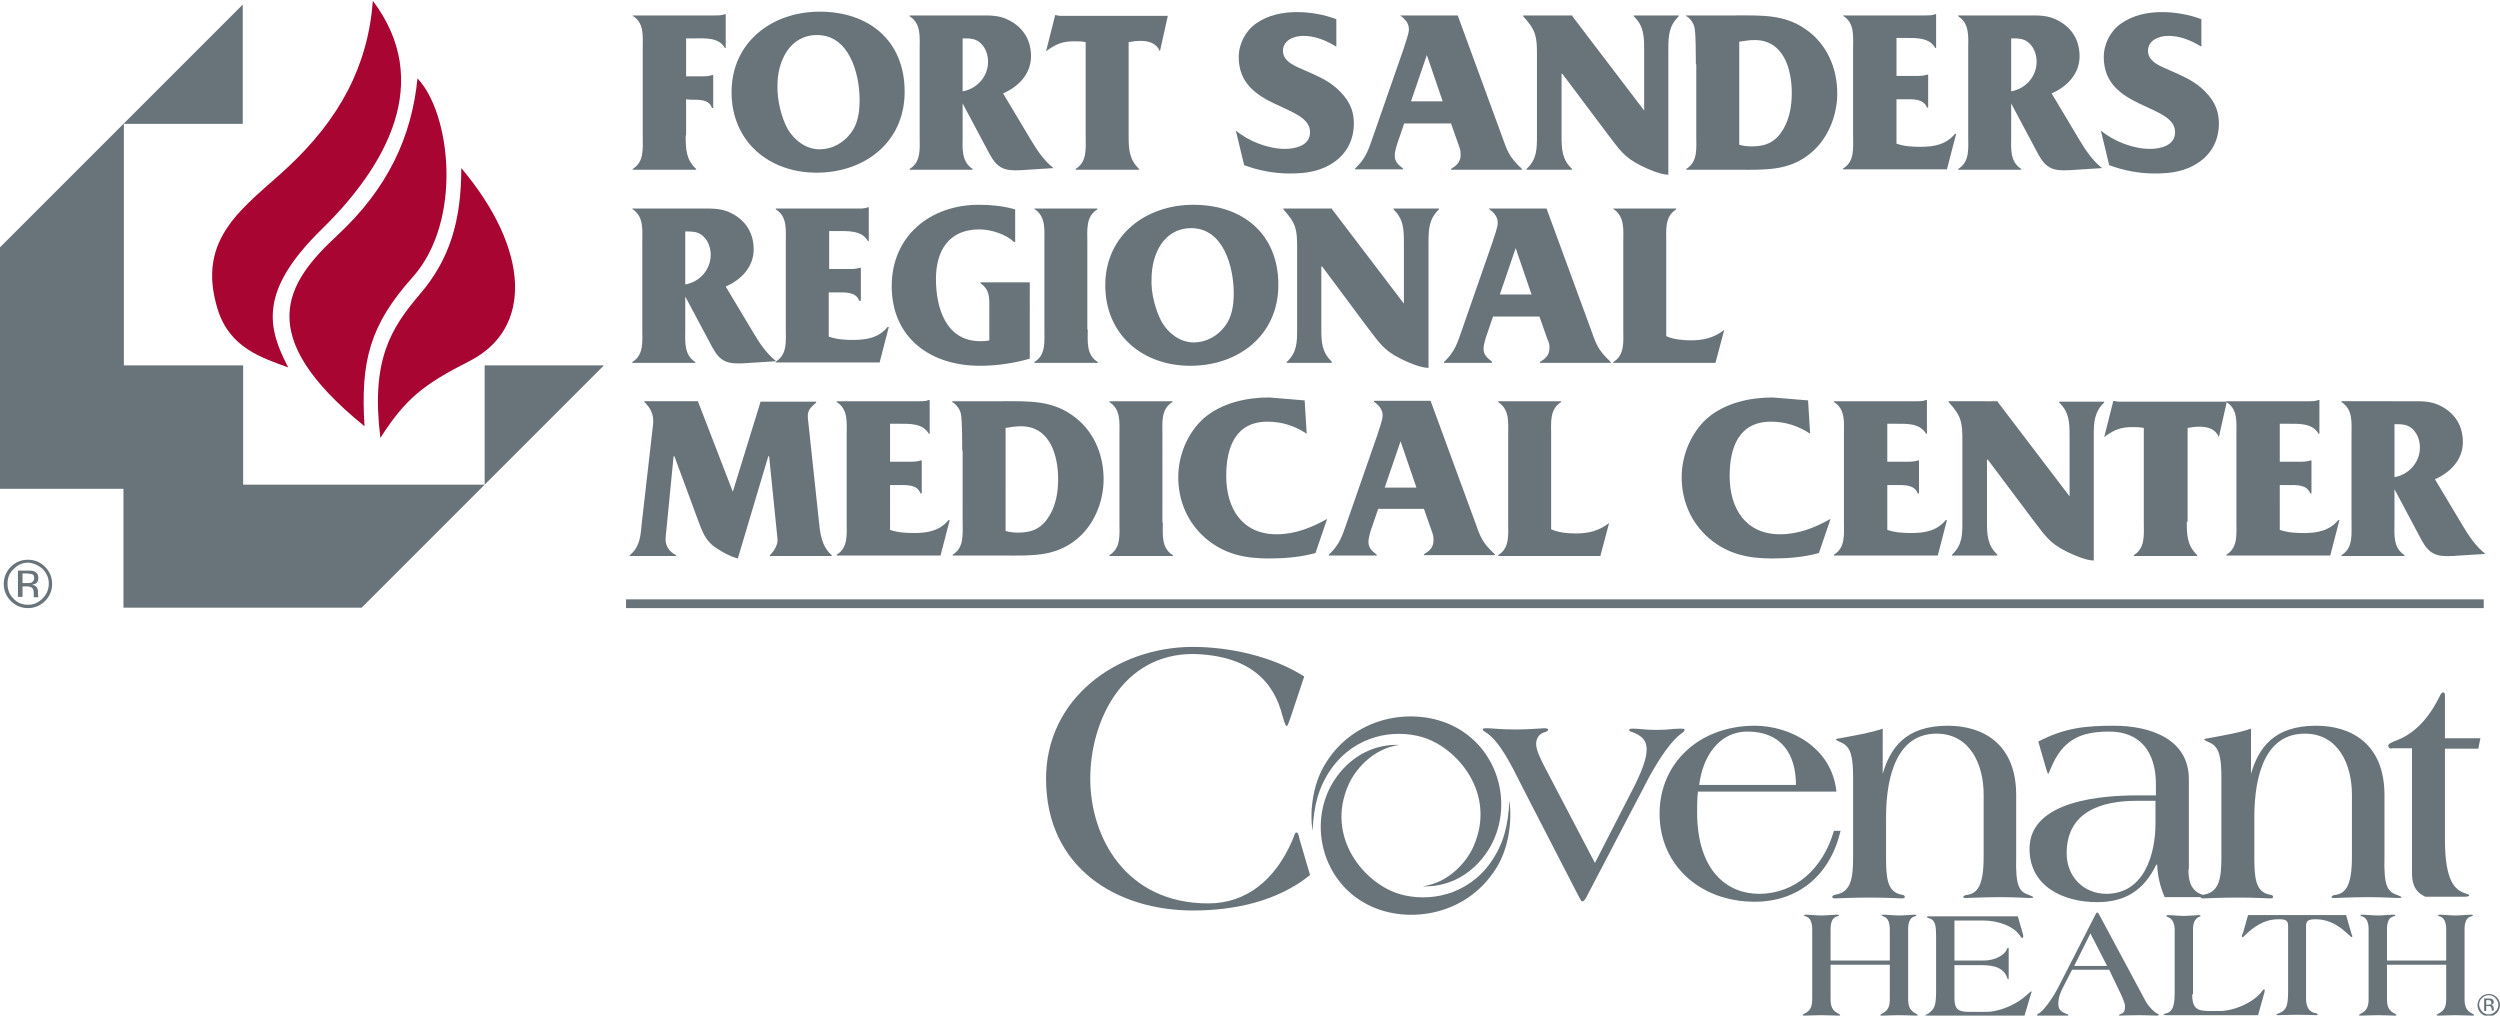 <?xml version="1.0" encoding="utf-8"?>
<!-- Generator: Adobe Illustrator 19.2.0, SVG Export Plug-In . SVG Version: 6.00 Build 0)  -->
<!DOCTYPE svg PUBLIC "-//W3C//DTD SVG 1.1//EN" "http://www.w3.org/Graphics/SVG/1.1/DTD/svg11.dtd">
<svg version="1.1" id="Layer_1" xmlns="http://www.w3.org/2000/svg" xmlns:xlink="http://www.w3.org/1999/xlink" x="0px" y="0px"
	 viewBox="0 0 599.4 243.5" enable-background="new 0 0 599.4 243.5" xml:space="preserve">
<g>
	<polygon fill="#68737A" points="144.8,87.6 86.7,145.7 29.6,145.7 29.6,117.2 0,117.2 0,59.3 58.2,1.1 58.2,29.7 29.7,29.7 
		29.7,87.6 58.3,87.6 58.3,116.2 116.2,116.2 116.2,87.6 	"/>
	<g>
		<path fill="#A90533" d="M89.4,0.2C88.2,16.1,81.2,28.7,69,40.1c-10.2,9.5-22.2,16.7-16.8,34.1c2.9,9.2,10.4,11.5,16.9,13.9
			c-4.8-9.3-7.4-18.1,8.1-33.2C92.7,39.7,104,19.6,89.4,0.2z"/>
		<path fill="#A90533" d="M100.1,18.8c-1.4,13.9-7,26.3-19.3,37.7c-12.3,11.4-20.3,23.9,6.6,45.7c-1-15.6,1.3-24.3,11.5-35.7
			C111,53,108.1,27.2,100.1,18.8z"/>
		<path fill="#A90533" d="M110.6,40.3c0,12.7-2.8,21.9-9.9,30.2c-7.1,8.3-11.8,16-9.5,34.5c6-9.4,10.3-12.8,21.3-18.4
			C127.8,78.9,127.1,59.9,110.6,40.3z"/>
	</g>
	<g>
		<path fill="#68737A" d="M314.1,209.8c-7.8,6.3-18.1,8.5-28.1,8.5c-18.2,0-35.2-10.2-35.2-31.6c0-19.2,16.9-31.6,35.2-31.6
			c8.6,0,19.1,2.2,26.7,7.1l-2.9,8.7c-0.4,1.1-1,3.2-1.3,3.2s-0.7-1.4-1-2.4c-2-8.1-7.7-14.6-21.5-14.9c-16.9,0-24.6,16.1-24.6,29.9
			c0,13.9,8.4,29.9,28.3,29.9c9.1,0,16-5.6,20.1-15c0.5-1.1,0.6-2,1-2c0.4,0,0.5,0.3,0.8,1.7L314.1,209.8z"/>
		<path fill="#68737A" d="M382.4,206.9l9.8-19.1c1.4-3,2.6-5.8,2.6-8.1c0-2.6-1.7-3.5-3.5-4.2c-0.4-0.1-0.7-0.2-0.7-0.5
			c0-0.2,0.3-0.3,0.8-0.3c2,0,2.7,0.3,5.8,0.3c3,0,3.7-0.3,5.7-0.3c0.5,0,1,0,1,0.2c0,0.3-0.2,0.6-0.7,0.9
			c-2.5,1.8-5.2,5.8-7.8,10.5l-15,28.7c-0.2,0.5-0.7,1.1-0.9,1.1h-0.2c-0.2,0-0.3-0.4-0.8-1.2l-13.5-26.2c-2.9-5.8-5.4-10.8-8.6-13
			c-0.6-0.4-0.9-0.5-0.9-0.8c0-0.3,0.5-0.3,1-0.3c1.2,0,3.2,0.3,6.8,0.3c3.5,0,6.3-0.3,6.9-0.3c0.4,0,1,0.1,1,0.3
			c0,0.2-0.3,0.5-0.7,0.6c-1.2,0.3-2.2,1.2-2.2,2.9c0,1.5,1.2,3.8,1.9,5.2L382.4,206.9z"/>
		<path fill="#68737A" d="M407.1,189.7c-0.2,1.8-0.2,3.4-0.2,5c0,14.3,7.4,19.6,14.8,19.6c8.8,0,15.4-6.1,18-15.1h1.6
			c-2.5,10.6-10.1,17-20.6,17c-13.1,0-22.8-8.8-22.8-21.1c0-12.3,9.7-21.1,22.8-21.1c8.4,0,18.5,5.1,19.6,15.8H407.1z M430.6,188.2
			c0-7.5-3.6-12.8-11.6-12.8c-7,0-10.8,6.2-11.6,12.8H430.6z"/>
		<path fill="#68737A" d="M451.1,185.9h0.2c1.8-6.5,5.5-11.9,15.7-11.9c8.5,0,16.4,4.4,16.4,16.6v14.8c-0.2,7.3,0.8,8.4,3.1,9.2
			c0.5,0.2,1,0.4,1,0.5c0,0.2-0.4,0.2-1.2,0.2c-0.7,0-2.7-0.2-6.9-0.2c-4.2,0-6.9,0.2-7.9,0.2c-0.5,0-0.8,0-0.8-0.2
			c0-0.2,0.2-0.4,0.7-0.5c2.8-0.3,4.2-2.4,4.2-9.2v-14.9c0-7.1-3.2-14.6-11.3-14.6c-9.1,0-12.1,9.4-12.1,20.1v9.4
			c0,4.8,0.2,8.5,3.7,9.1c0.5,0.1,0.8,0.2,0.8,0.5c0,0.3-0.2,0.4-0.7,0.4c-0.5,0-3.7-0.2-7.8-0.2c-4.2,0-7.7,0.2-8.2,0.2
			c-0.5,0-0.7-0.1-0.7-0.4c0-0.2,0.3-0.4,0.8-0.5c3.8-0.6,4.2-4.2,4.2-9.1v-19.1c0-4.6-0.5-7.2-2.7-8.2c-0.8-0.4-1.4-0.6-1.4-0.8
			c0-0.2,0.5-0.2,1.5-0.4c3.7-0.7,6.8-1.2,9.7-2.2V185.9z"/>
		<path fill="#68737A" d="M524.7,208.4c0,2.5,0.4,4.8,2.8,5.9c0.5,0.2,0.8,0.2,0.8,0.5c0,0.2-0.5,0.3-1,0.3H519
			c-1.1-2.5-1.7-5.2-1.8-7.8H517c-3,6.2-7.5,9-14.2,9c-8,0-16.2-3.7-16.2-12.8c0-11.7,17.8-12.8,25.9-12.8h4.4V188
			c0-7.4-3.5-12.6-11.2-12.6c-7.1,0-11.2,2.1-14,8.8c-0.3,0.7-0.5,1.3-0.6,1.3c-0.2,0-0.2-0.4-0.4-0.8l-2-6.9
			c6.3-3.3,11.3-3.8,18.1-3.8c8.8,0,18,3.2,18,12.8V208.4z M516.8,192h-4.5c-8.3,0-16.8,2.5-16.8,12.6c0,5.6,4.1,9.7,9.5,9.7
			c9.1,0,11.8-9.5,11.8-16.9V192z"/>
		<path fill="#68737A" d="M539.4,185.9h0.2c1.8-6.5,5.5-11.9,15.7-11.9c8.5,0,16.4,4.4,16.4,16.6v14.8c-0.2,7.3,0.8,8.4,3.1,9.2
			c0.5,0.2,1,0.4,1,0.5c0,0.2-0.4,0.2-1.2,0.2c-0.7,0-2.7-0.2-6.9-0.2c-4.1,0-6.9,0.2-7.9,0.2c-0.5,0-0.8,0-0.8-0.2
			c0-0.2,0.2-0.4,0.7-0.5c2.8-0.3,4.2-2.4,4.2-9.2v-14.9c0-7.1-3.2-14.6-11.3-14.6c-9.2,0-12.1,9.4-12.1,20.1v9.4
			c0,4.8,0.2,8.5,3.7,9.1c0.5,0.1,0.8,0.2,0.8,0.5c0,0.3-0.2,0.4-0.7,0.4c-0.5,0-3.7-0.2-7.8-0.2c-4.2,0-7.7,0.2-8.2,0.2
			c-0.5,0-0.7-0.1-0.7-0.4c0-0.2,0.3-0.4,0.8-0.5c3.8-0.6,4.2-4.2,4.2-9.1v-19.1c0-4.6-0.5-7.2-2.7-8.2c-0.8-0.4-1.4-0.6-1.4-0.8
			c0-0.2,0.5-0.2,1.5-0.4c3.7-0.7,6.8-1.2,9.7-2.2V185.9z"/>
		<path fill="#68737A" d="M573.4,179.5c-0.5,0-0.8-0.3-0.8-0.7c0-0.4,0.6-0.7,1.5-1.1c4.4-1.5,8.1-5.1,10.9-10.9
			c0.2-0.5,0.5-0.8,0.8-0.8c0.4,0,0.4,0.5,0.4,1.1v9.9h8.5l-0.5,2.5h-8v21.8c0,10.2,2.5,12.1,4.9,12.9c0.6,0.2,0.9,0.3,0.9,0.5
			c0,0.2-0.5,0.3-1.2,0.3h-9.3c-2.2-1-3.2-2.7-3.2-5.6v-30H573.4z"/>
		<path fill="#68737A" d="M453.1,230.3v-7.5c0-1.5-0.4-2.8-1.6-3.1c-0.2-0.1-0.4-0.2-0.4-0.2c0-0.1,0.2-0.2,0.6-0.2
			c0.6,0,2.4,0.2,3.6,0.2c1.2,0,3-0.2,3.6-0.2c0.3,0,0.6,0,0.6,0.2c0,0-0.2,0.2-0.4,0.2c-1.2,0.3-1.6,1.5-1.6,3.1v16.6
			c0,1.8,0.3,2.9,2,3.7c0.2,0.1,0.3,0.2,0.3,0.3c0,0.1-0.2,0.1-0.6,0.1c-1.3,0-1.8-0.1-3.9-0.1c-2.1,0-2.6,0.1-3.9,0.1
			c-0.4,0-0.6,0-0.6-0.1c0-0.1,0.1-0.2,0.3-0.3c1.7-0.8,2-1.9,2-3.7v-8.1h-14.2v8.1c0,1.8,0.3,2.9,2,3.7c0.2,0.1,0.3,0.2,0.3,0.3
			c0,0.1-0.2,0.1-0.6,0.1c-1.3,0-1.8-0.1-3.9-0.1c-2.1,0-2.6,0.1-3.9,0.1c-0.4,0-0.6,0-0.6-0.1c0-0.1,0.1-0.2,0.3-0.3
			c1.7-0.8,2-1.9,2-3.7v-16.6c0-1.5-0.4-2.8-1.6-3.1c-0.2-0.1-0.4-0.2-0.4-0.2c0-0.1,0.2-0.2,0.6-0.2c0.6,0,2.4,0.2,3.6,0.2
			c1.2,0,3-0.2,3.6-0.2c0.3,0,0.6,0,0.6,0.2c0,0-0.2,0.2-0.4,0.2c-1.2,0.3-1.6,1.5-1.6,3.1v7.5H453.1z"/>
		<path fill="#68737A" d="M468.7,230.3h6.9c2.7,0,5.1-1.3,5.6-2.8c0.1-0.2,0.2-0.3,0.3-0.3c0.1,0,0.1,0.2,0.1,0.6v6.2
			c0,0.6,0,0.8-0.1,0.8c-0.2,0-0.2-0.3-0.3-0.5c-1.1-2.8-4.1-2.9-6.8-2.9h-5.8v7.9c0,2.7,0.9,3.3,3.5,3.3h4.2c3.1,0,7.3-1.8,9.7-4.1
			c0.4-0.4,0.9-0.8,1-0.8c0.1,0,0.1,0,0.1,0.1c0,0.1,0,0.2-0.1,0.3l-1.6,5.4h-22.7c-0.9,0-1.1,0-1.1-0.1c0-0.1,0.8-0.3,1-0.6
			c1.4-1.1,1.6-2.1,1.6-5.5v-12.7c0-2.4-0.1-4-1.6-4.4c-0.3-0.1-0.6-0.2-0.6-0.3c0-0.2,0.1-0.2,0.7-0.2h21.1l1,3.5
			c0.1,0.4,0.3,0.9,0.3,1.4c0,0.1-0.1,0.3-0.2,0.3c-0.1,0-0.3-0.2-0.4-0.3c-1.6-2.6-5.5-3.9-9-3.9h-6.9V230.3z"/>
		<path fill="#68737A" d="M496.8,232.5l-2,3.9c-0.7,1.3-1.3,2.7-1.3,4.3c0,1.6,1,2,2,2.4c0.3,0.1,0.4,0.1,0.4,0.3
			c0,0.1-0.2,0.2-0.4,0.2c-0.3,0-1.6-0.1-3.7-0.1c-1.5,0-2.5,0.1-2.9,0.1c-0.4,0-0.5-0.1-0.5-0.2c0-0.3,0.4-0.4,0.7-0.6
			c1.5-1.2,3.5-4.3,4.3-5.9l9.1-17.8c0.1-0.2,0.2-0.3,0.3-0.3h0.1c0.1,0,0.2,0.2,0.3,0.3l11,20.5c0.6,1.2,1.4,2.2,2.5,3.1
			c0.4,0.3,0.9,0.4,0.9,0.6c0,0.1-0.2,0.2-0.5,0.2c-0.3,0-2-0.1-4.2-0.1c-3.1,0-4.3,0.1-4.5,0.1c-0.2,0-0.4,0-0.4-0.1
			c0-0.1,0.2-0.2,0.5-0.3c0.9-0.3,1-1,1-1.9c0-0.7-0.8-2.5-1.7-4.3l-2.1-4.4H496.8z M501.2,223.8l-3.9,7.8h7.9L501.2,223.8z"/>
		<path fill="#68737A" d="M525.6,238.4c0,3.7,1.4,4,4.6,4h2c3.1,0,7.5-1.7,9.8-4.3c0.4-0.5,0.6-0.9,0.8-0.9c0.1,0,0.2,0.1,0.2,0.3
			c0,0.1-0.1,0.3-0.1,0.5l-1.5,5.4h-21.9c-0.6,0-0.8-0.1-0.8-0.2c0-0.1,0.3-0.1,0.9-0.3c1.5-0.6,1.8-2,1.8-5.3v-14.7
			c0-1.5-0.6-2.7-1.6-3c-0.3-0.1-0.4-0.2-0.4-0.3c0-0.1,0.2-0.2,0.6-0.2c0.6,0,2.4,0.2,3.6,0.2c1.2,0,3-0.2,3.6-0.2
			c0.3,0,0.4,0,0.4,0.2c0,0.1-0.2,0.2-0.3,0.2c-1.1,0.5-1.5,1.5-1.5,3V238.4z"/>
		<path fill="#68737A" d="M548.6,222.1c0-1.5-0.6-1.7-2.3-1.7c-3.7,0-6.2,2.1-7.9,3.7c-0.3,0.3-0.6,0.6-0.7,0.6
			c-0.1,0-0.2-0.1-0.2-0.2c0-0.1,0.1-0.5,0.3-0.9l1.2-4.2h23.5l1.2,4.2c0.1,0.4,0.3,0.7,0.3,0.9c0,0.1-0.1,0.2-0.2,0.2
			c-0.1,0-0.4-0.4-0.7-0.6c-1.7-1.6-4.2-3.7-7.9-3.7c-1.7,0-2.3,0.3-2.3,1.7v17.2c0,1.8,0.5,3.3,2.2,3.6c0.3,0,0.6,0.2,0.6,0.3
			c0,0.1-0.2,0.2-0.3,0.2c-0.3,0-2.5-0.1-4.7-0.1c-2.1,0-4.3,0.1-4.6,0.1c-0.2,0-0.3-0.1-0.3-0.2c0-0.1,0.3-0.1,0.7-0.3
			c1.7-0.7,2.1-1.8,2.1-5.3V222.1z"/>
		<path fill="#68737A" d="M586.5,230.3v-7.5c0-1.5-0.4-2.8-1.6-3.1c-0.2-0.1-0.4-0.2-0.4-0.2c0-0.1,0.2-0.2,0.6-0.2
			c0.6,0,2.4,0.2,3.6,0.2c1.2,0,3-0.2,3.6-0.2c0.3,0,0.6,0,0.6,0.2c0,0-0.2,0.2-0.4,0.2c-1.2,0.3-1.6,1.5-1.6,3.1v16.6
			c0,1.8,0.3,2.9,2,3.7c0.2,0.1,0.3,0.2,0.3,0.3c0,0.1-0.2,0.1-0.6,0.1c-1.3,0-1.8-0.1-3.9-0.1c-2.1,0-2.6,0.1-3.9,0.1
			c-0.4,0-0.6,0-0.6-0.1c0-0.1,0.1-0.2,0.3-0.3c1.7-0.8,2-1.9,2-3.7v-8.1h-14.2v8.1c0,1.8,0.3,2.9,2,3.7c0.2,0.1,0.3,0.2,0.3,0.3
			c0,0.1-0.2,0.1-0.6,0.1c-1.3,0-1.8-0.1-3.9-0.1c-2.1,0-2.6,0.1-3.9,0.1c-0.4,0-0.6,0-0.6-0.1c0-0.1,0.1-0.2,0.3-0.3
			c1.7-0.8,2-1.9,2-3.7v-16.6c0-1.5-0.4-2.8-1.6-3.1c-0.2-0.1-0.4-0.2-0.4-0.2c0-0.1,0.2-0.2,0.6-0.2c0.6,0,2.4,0.2,3.6,0.2
			c1.2,0,3-0.2,3.6-0.2c0.3,0,0.6,0,0.6,0.2c0,0-0.2,0.2-0.4,0.2c-1.2,0.3-1.6,1.5-1.6,3.1v7.5H586.5z"/>
		<path fill="#68737A" d="M361.9,191.9c-0.3,5.9-1.3,10.3-4.5,14.9c-5.8,8.1-15,9.5-21.7,7.6c-8.4-2.4-18-13.5-12.4-26.2
			c1.4-3.3,5.6-8.7,12.2-9.6c-5-0.2-10.3,1.8-14.3,6.7c-8.1,9.9-5.1,25.7,6.9,31.7c9.6,4.8,24.3,2.5,31.2-9.8
			C361.6,203,362.6,197.1,361.9,191.9z"/>
		<path fill="#68737A" d="M314.7,199.2c0.3-5.9,1.3-10.3,4.5-14.9c5.8-8.1,15-9.5,21.7-7.6c8.4,2.4,18,13.5,12.4,26.2
			c-1.4,3.3-5.6,8.7-12.2,9.6c5,0.2,10.3-1.8,14.3-6.7c8.1-9.9,5.1-25.7-6.9-31.7c-9.6-4.8-24.3-2.5-31.2,9.8
			C315,188,313.9,194,314.7,199.2z"/>
		<path fill="#68737A" d="M598.3,239.3c0.4,0.5,0.7,1,0.7,1.6c0,0.6-0.2,1.2-0.7,1.6c-0.5,0.5-1,0.7-1.6,0.7c-0.6,0-1.2-0.2-1.6-0.7
			c-0.4-0.5-0.7-1-0.7-1.6c0-0.6,0.2-1.2,0.7-1.6c0.5-0.5,1-0.7,1.6-0.7C597.3,238.6,597.9,238.9,598.3,239.3z M598.6,239.1
			c-0.5-0.5-1.2-0.8-1.9-0.8c-0.7,0-1.4,0.3-1.9,0.8c-0.5,0.5-0.8,1.2-0.8,1.9c0,0.7,0.3,1.4,0.8,1.9c0.5,0.5,1.2,0.8,1.9,0.8
			c0.7,0,1.4-0.3,1.9-0.8c0.5-0.5,0.8-1.2,0.8-1.9C599.4,240.2,599.1,239.6,598.6,239.1z M597.1,240.8c-0.1,0-0.3,0.1-0.5,0.1h-0.5
			v-1.1h0.4c0.3,0,0.5,0,0.6,0.1c0.1,0.1,0.2,0.2,0.2,0.4C597.4,240.6,597.3,240.8,597.1,240.8z M595.6,242.4h0.5v-1.2h0.4
			c0.3,0,0.5,0,0.6,0.1c0.2,0.1,0.3,0.3,0.3,0.7v0.2l0,0.1c0,0,0,0,0,0c0,0,0,0,0,0h0.5l0,0c0,0,0-0.1,0-0.2c0-0.1,0-0.2,0-0.2v-0.2
			c0-0.1-0.1-0.3-0.2-0.5c-0.1-0.2-0.3-0.3-0.5-0.3c0.2,0,0.3-0.1,0.4-0.1c0.2-0.1,0.3-0.3,0.3-0.6c0-0.4-0.2-0.6-0.5-0.7
			c-0.2-0.1-0.4-0.1-0.8-0.1h-1V242.4z"/>
	</g>
	<rect x="150.1" y="143.7" fill="#68737A" width="445.4" height="2.1"/>
	<g>
		<path fill="#68737A" d="M164.4,32.5c0,3.3,0.1,5.8,2.5,8v0.2h-15.2v-0.2c2.8-1.7,2.4-4.9,2.4-7.9v-21c0-2.9,0.4-6.1-2.4-7.8V3.7
			h19.7c0.8,0,1.7,0,2.4-0.3h0.2v8.1h-0.2c-1.5-2.6-4.7-2.3-7.5-2.3h-1.8v9.1h4.1c0.8,0,1.6-0.1,2.1-0.3h0.3v7.9h-0.3
			c-0.7-2.1-3-2-5.1-2l-1.1-0.1V32.5z"/>
		<path fill="#68737A" d="M196.5,2.8c11.8,0,20.4,6.9,20.4,19.2c0,12.2-9.7,19.4-21.1,19.4c-11.5,0-20.4-7.5-20.4-19.3
			C175.4,10.1,185.1,2.8,196.5,2.8z M188.9,31c1.6,2.7,4.4,4.8,7.6,4.8c3,0,5.7-1.5,7.5-3.9c1.7-2.2,2.1-5.1,2.1-7.9
			c0-6.4-2.5-15.6-10.2-15.6c-6.6,0-9.5,6.3-9.5,12.1C186.3,23.8,187.3,28.2,188.9,31z"/>
		<path fill="#68737A" d="M230.8,32.6c0,2.9-0.4,6.1,2.4,7.9v0.2h-15.1v-0.2c2.8-1.7,2.4-4.9,2.4-7.9V11.8c0-2.9,0.4-6.1-2.4-7.9
			V3.7h16.6c2.8,0,5-0.1,7.5,1.3c3.3,1.8,5,4.8,5,8.5c0,4.2-3,7.3-6.7,8.9l6.7,11.2c1.5,2.5,3.1,4.9,5.4,6.7l-7.8,0.5
			c-3.8,0.2-5.6-0.3-7.5-3.8l-6.5-12.2V32.6z M230.8,9.2v12.7c3.5-0.6,6.1-3.6,6.1-7.1c0-1.8-0.7-3.7-2.2-4.8
			c-1-0.7-2.1-0.8-3.3-0.8H230.8z"/>
		<path fill="#68737A" d="M270.6,32.5c0,3.2,0.1,5.7,2.5,8v0.2h-15.2v-0.2c2.8-1.7,2.4-4.9,2.4-7.9V10.1c-1-0.2-1.8-0.2-2.8-0.2
			c-2.6,0-4.2,0.6-6.3,2.1l-0.4,0.3l2.2-8.7l1.1,0.2H280l-1.9,8.5c-0.8-1.9-2.6-2.5-4.6-2.5c-1,0-1.9,0.1-2.9,0.3V32.5z"/>
		<path fill="#68737A" d="M296.3,31.3c3.1,2.6,7.8,4.4,11.8,4.4c2.5,0,6-0.8,6-4c0-6.9-17.1-5.4-17.1-18c0-3.2,1.6-6.3,4.2-8.1
			c2.9-2,6.3-2.7,9.8-2.7c3.1,0,6.5,0.6,9.4,1.7v6.6c-2.4-1.5-5.1-2.6-7.9-2.6c-2.2,0-4.9,1-4.9,3.6c0,2.7,3.3,3.8,5.3,4.7
			c2.7,1.2,5.2,2.2,7.5,4.2c2.7,2.4,4.2,4.9,4.2,8.5c0,3.7-1.5,6.9-4.5,9.1c-3.3,2.4-6.9,2.9-10.9,2.9c-3.7,0-7.4-0.7-10.9-2
			L296.3,31.3z"/>
		<path fill="#68737A" d="M336.7,29.5l-1.3,3.8c-0.4,1.1-1,2.9-1,4c0,1.6,1,2.3,2,3.1v0.2h-11.5v-0.2c2.1-2,2.9-3.6,3.9-6.5
			l7.8-22.4c0.3-1.1,1.2-3.3,1.2-4.5c0-1.5-1-2.5-2.1-3.3V3.7h13.8l10.6,28.9c1.3,3.6,1.6,4.9,4.8,7.9v0.1v0.1h-17v-0.2
			c1.3-0.8,2.3-1.6,2.3-3.4c0-1-0.1-1.2-0.4-2.1l-1.9-5.4H336.7z M342.1,13.2L342.1,13.2l-3.8,11.1h7.6L342.1,13.2z"/>
		<path fill="#68737A" d="M400.1,41.9c-2,0-5.1-1.4-6.7-2.2c-4.2-2.1-5.2-4-8-7.6l-10.8-14.4h-0.2v14.8c0,3.3,0.1,5.7,2.5,8v0.2H366
			v-0.2c2.5-2.3,2.5-4.8,2.5-8V13.1c0-4.3-0.2-5.8-3.3-9.2V3.7H377v0.2l17.2,22.6V11.9c0-3.3-0.1-5.7-2.5-8V3.7h10.8v0.2
			c-2.4,2.3-2.5,4.8-2.5,8V41.9z"/>
		<path fill="#68737A" d="M406.6,15.4c0-1.9,0-7-0.3-8.7c-0.2-1.1-1.1-2.4-2.1-2.9V3.7h11.9c6.1,0,11.7-0.3,16.8,3.3
			c5.1,3.5,7.6,9.3,7.6,15.4c0,5.4-2.3,11.1-6.6,14.5c-5.1,4.1-10.7,3.8-17,3.8h-12.6v-0.2c2.8-1.7,2.4-4.9,2.4-7.9V15.4z M417,34.7
			c1,0.3,2,0.4,3,0.4c3.5,0,5.8-1.1,7.6-4.2c1.5-2.6,2-5.6,2-8.6c0-5.8-2-12.7-8.9-12.7c-1.2,0-2.5,0.2-3.7,0.4V34.7z"/>
		<path fill="#68737A" d="M454.6,34.4c1.9,0.7,3.9,0.8,5.9,0.8c3.1,0,6.1-0.5,8.2-3.1h0.3l-2.2,8.5h-24.9v-0.2
			c2.8-1.7,2.4-4.9,2.4-7.8v-21c0-2.9,0.4-6.1-2.4-7.8V3.7h19.7c0.8,0,1.7,0,2.4-0.3h0.2v8.1h-0.2c-1.5-2.6-4.7-2.4-7.5-2.4h-1.8
			v9.1h5.2c0.8,0,1.6-0.1,2.1-0.3h0.3v7.9h-0.3c-0.8-2.2-3.4-2-5.4-2h-1.9V34.4z"/>
		<path fill="#68737A" d="M482.2,32.6c0,2.9-0.4,6.1,2.4,7.9v0.2h-15.1v-0.2c2.8-1.7,2.4-4.9,2.4-7.9V11.8c0-2.9,0.4-6.1-2.4-7.9
			V3.7h16.6c2.8,0,5-0.1,7.5,1.3c3.3,1.8,5,4.8,5,8.5c0,4.2-3,7.3-6.7,8.9l6.7,11.2c1.5,2.5,3.1,4.9,5.4,6.7l-7.8,0.5
			c-3.8,0.2-5.6-0.3-7.5-3.8l-6.5-12.2V32.6z M482.2,9.2v12.7c3.5-0.6,6.1-3.6,6.1-7.1c0-1.8-0.7-3.7-2.2-4.8
			c-1-0.7-2.1-0.8-3.3-0.8H482.2z"/>
		<path fill="#68737A" d="M503.7,31.3c3.1,2.6,7.8,4.4,11.8,4.4c2.5,0,6-0.8,6-4c0-6.9-17.1-5.4-17.1-18c0-3.2,1.6-6.3,4.2-8.1
			c2.9-2,6.3-2.7,9.8-2.7c3.1,0,6.5,0.6,9.4,1.7v6.6c-2.4-1.5-5.1-2.6-7.9-2.6c-2.2,0-4.9,1-4.9,3.6c0,2.7,3.3,3.8,5.3,4.7
			c2.7,1.2,5.2,2.2,7.5,4.2c2.7,2.4,4.2,4.9,4.2,8.5c0,3.7-1.5,6.9-4.5,9.1c-3.3,2.4-6.9,2.9-10.9,2.9c-3.7,0-7.4-0.7-10.9-2
			L503.7,31.3z"/>
		<path fill="#68737A" d="M164.3,78.9c0,2.9-0.4,6.1,2.4,7.9V87h-15.1v-0.2c2.8-1.7,2.4-4.9,2.4-7.9V58c0-2.9,0.4-6.1-2.4-7.9V50
			h16.6c2.8,0,5-0.1,7.5,1.3c3.3,1.8,5,4.8,5,8.5c0,4.2-3,7.3-6.7,8.9l6.7,11.2c1.5,2.5,3.1,4.9,5.4,6.7l-7.8,0.5
			c-3.8,0.2-5.6-0.3-7.5-3.8l-6.5-12.2V78.9z M164.3,55.5v12.7c3.5-0.6,6.1-3.6,6.1-7.1c0-1.8-0.7-3.7-2.2-4.8
			c-1-0.7-2.1-0.8-3.3-0.8H164.3z"/>
		<path fill="#68737A" d="M198.7,80.7c1.9,0.7,3.9,0.8,5.9,0.8c3.1,0,6.1-0.5,8.2-3.1h0.3l-2.2,8.5h-24.9v-0.2
			c2.8-1.7,2.4-4.9,2.4-7.8V58c0-2.9,0.4-6.1-2.4-7.8V50h19.7c0.8,0,1.7,0,2.4-0.3h0.2v8.1h-0.2c-1.5-2.6-4.7-2.4-7.5-2.4h-1.8v9.1
			h5.2c0.8,0,1.6-0.1,2.1-0.3h0.3v7.9H206c-0.8-2.2-3.4-2-5.4-2h-1.9V80.7z"/>
		<path fill="#68737A" d="M246.9,86c-3.9,1.1-7.9,1.7-12,1.7c-11.7,0-21.1-6.6-21.1-19.1c0-12.1,9.3-19.5,20.9-19.5
			c2.9,0,5.9,0.3,8.7,1.1V58h-0.3c-1.9-1.8-5.4-3-8.3-3c-7.3,0-10.4,5.1-10.4,11.9c0,6.9,2.4,14.9,10.6,14.9c0.7,0,1.5,0,2.2-0.2
			v-8.3c0-2.5-0.1-3.9-2.1-5.4v-0.2h11.8V86z"/>
		<path fill="#68737A" d="M260.8,79c0,2.9-0.4,6.1,2.4,7.8V87H248v-0.2c2.8-1.7,2.4-4.9,2.4-7.8V58c0-2.9,0.4-6.1-2.4-7.9V50h15.1
			v0.2c-2.8,1.7-2.4,4.9-2.4,7.9V79z"/>
		<path fill="#68737A" d="M286.1,49.1c11.8,0,20.4,6.9,20.4,19.2c0,12.2-9.7,19.4-21.1,19.4c-11.5,0-20.4-7.5-20.4-19.3
			C265,56.4,274.7,49.1,286.1,49.1z M278.6,77.3c1.6,2.7,4.4,4.8,7.6,4.8c3,0,5.7-1.5,7.5-3.9c1.7-2.2,2.1-5.1,2.1-7.9
			c0-6.4-2.5-15.6-10.2-15.6c-6.6,0-9.5,6.3-9.5,12.1C275.9,70.1,277,74.4,278.6,77.3z"/>
		<path fill="#68737A" d="M342.5,88.2c-2,0-5.1-1.4-6.7-2.2c-4.2-2.1-5.2-4-8-7.6L317,63.9h-0.2v14.8c0,3.3,0.1,5.7,2.5,8V87h-10.8
			v-0.2c2.5-2.3,2.5-4.8,2.5-8V59.4c0-4.3-0.2-5.8-3.3-9.2V50h11.7v0.2l17.2,22.6V58.2c0-3.3-0.1-5.7-2.5-8V50H345v0.2
			c-2.4,2.3-2.5,4.8-2.5,8V88.2z"/>
		<path fill="#68737A" d="M358,75.8l-1.3,3.8c-0.4,1.1-1,2.9-1,4c0,1.6,1,2.3,2,3.1V87h-11.5v-0.2c2.1-2,2.9-3.6,3.9-6.5l7.8-22.4
			c0.3-1.1,1.2-3.3,1.2-4.5c0-1.5-1-2.5-2.1-3.3V50h13.8l10.6,28.9c1.3,3.6,1.6,4.9,4.8,7.9v0.1V87h-17v-0.2
			c1.3-0.8,2.3-1.6,2.3-3.4c0-1-0.1-1.2-0.5-2.1l-1.9-5.4H358z M363.4,59.5L363.4,59.5l-3.8,11.1h7.6L363.4,59.5z"/>
		<path fill="#68737A" d="M399.5,80.6c1.8,0.8,3.9,1,5.9,1c3.1,0,5.5-0.6,8-2.5l-2.1,7.9h-24.5v-0.2c2.8-1.7,2.4-4.9,2.4-7.8V58
			c0-2.9,0.4-6.1-2.4-7.9V50h15.1v0.2c-2.8,1.7-2.4,4.9-2.4,7.9V80.6z"/>
		<path fill="#68737A" d="M182.3,96.5v-0.2h13.4v0.2c-1.3,1.2-2.2,1.8-2,3.8l2.6,24.3c0.3,3.1,0.6,6.3,3.1,8.5v0.2h-14.8v-0.2
			c1-1,2-2.5,1.8-4l-2-19.7h-0.2l-7.3,24.5c-1.9-0.5-3.7-1.5-5.3-2.6c-2.6-1.7-3.3-4.1-4.4-7l-5.5-14.9h-0.2l-1.9,19.4
			c-0.2,1.9,0.8,3.5,2.5,4.3v0.2h-11.1v-0.2c2.5-2,2.6-4.8,2.9-7.9l2.7-23.6c0.2-2.1-0.6-3.8-2.1-5.2v-0.2h12.9v0.2l8.3,21.5
			L182.3,96.5z"/>
		<path fill="#68737A" d="M213.3,127c1.9,0.7,3.9,0.8,5.9,0.8c3.1,0,6.1-0.5,8.2-3.1h0.3l-2.2,8.5h-24.9v-0.2
			c2.8-1.7,2.4-4.9,2.4-7.8v-21c0-2.9,0.4-6.1-2.4-7.8v-0.2h19.7c0.8,0,1.7,0,2.4-0.3h0.2v8.1h-0.2c-1.5-2.6-4.7-2.4-7.5-2.4h-1.8
			v9.1h5.2c0.8,0,1.6-0.1,2.1-0.3h0.3v7.9h-0.3c-0.8-2.2-3.4-2-5.4-2h-1.9V127z"/>
		<path fill="#68737A" d="M230.7,108c0-1.9,0-7-0.3-8.7c-0.2-1.1-1.1-2.4-2.1-2.9v-0.2h11.9c6.1,0,11.7-0.3,16.8,3.3
			c5.1,3.5,7.6,9.3,7.6,15.4c0,5.4-2.3,11.1-6.6,14.5c-5.1,4.1-10.7,3.8-17,3.8h-12.6v-0.2c2.8-1.7,2.4-4.9,2.4-7.9V108z
			 M241.1,127.3c1,0.3,2,0.4,3,0.4c3.5,0,5.8-1.1,7.6-4.2c1.5-2.6,2-5.6,2-8.6c0-5.8-2-12.7-8.9-12.7c-1.2,0-2.5,0.2-3.7,0.4V127.3z
			"/>
		<path fill="#68737A" d="M278.8,125.3c0,2.9-0.4,6.1,2.4,7.8v0.2H266v-0.2c2.8-1.7,2.4-4.9,2.4-7.8v-21c0-2.9,0.4-6.1-2.4-7.9v-0.2
			h15.1v0.2c-2.8,1.7-2.4,4.9-2.4,7.9V125.3z"/>
		<path fill="#68737A" d="M313.3,104c-2.8-1.9-6-2.9-9.4-2.9c-7.7,0-9.9,6.2-9.9,13c0,7.8,3.8,14,12.1,14c4.4,0,8.4-1.6,12.1-3.7
			l-2.8,8.2c-3.7,1-7.4,1.3-11.2,1.3c-5.7,0-10.6-1-15.1-4.8c-4.3-3.7-6.6-8.9-6.6-14.7c0-5.2,2.2-10.6,6.1-14.1
			c4.3-3.7,10.2-5,15.7-5l8.5,0.7L313.3,104z"/>
		<path fill="#68737A" d="M330.4,122.1l-1.3,3.8c-0.4,1.1-1,2.9-1,4c0,1.6,1,2.3,2,3.1v0.2h-11.5v-0.2c2.1-2,2.9-3.6,3.9-6.5
			l7.8-22.4c0.3-1.1,1.2-3.3,1.2-4.5c0-1.5-1-2.5-2.1-3.3v-0.2H343l10.6,28.9c1.3,3.6,1.6,4.9,4.8,7.9v0.1v0.1h-17v-0.2
			c1.3-0.8,2.3-1.6,2.3-3.4c0-1-0.1-1.2-0.4-2.1l-1.9-5.4H330.4z M335.8,105.8L335.8,105.8l-3.8,11.1h7.6L335.8,105.8z"/>
		<path fill="#68737A" d="M371.9,126.9c1.8,0.8,3.9,1,5.9,1c3.1,0,5.5-0.6,8-2.5l-2.1,7.9h-24.5v-0.2c2.8-1.7,2.4-4.9,2.4-7.8v-21
			c0-2.9,0.4-6.1-2.4-7.9v-0.2h15.1v0.2c-2.8,1.7-2.4,4.9-2.4,7.9V126.9z"/>
		<path fill="#68737A" d="M434,104c-2.8-1.9-6-2.9-9.4-2.9c-7.7,0-9.9,6.2-9.9,13c0,7.8,3.8,14,12.1,14c4.4,0,8.4-1.6,12.1-3.7
			l-2.8,8.2c-3.7,1-7.4,1.3-11.2,1.3c-5.7,0-10.6-1-15.1-4.8c-4.3-3.7-6.6-8.9-6.6-14.7c0-5.2,2.2-10.6,6.1-14.1
			c4.3-3.7,10.2-5,15.7-5l8.5,0.7L434,104z"/>
		<path fill="#68737A" d="M452.4,127c1.9,0.7,3.9,0.8,5.9,0.8c3.1,0,6.1-0.5,8.2-3.1h0.3l-2.2,8.5h-24.9v-0.2
			c2.8-1.7,2.4-4.9,2.4-7.8v-21c0-2.9,0.4-6.1-2.4-7.8v-0.2h19.7c0.8,0,1.7,0,2.4-0.3h0.2v8.1h-0.2c-1.5-2.6-4.7-2.4-7.5-2.4h-1.8
			v9.1h5.2c0.8,0,1.6-0.1,2.1-0.3h0.3v7.9h-0.3c-0.8-2.2-3.4-2-5.4-2h-1.9V127z"/>
		<path fill="#68737A" d="M502.1,134.4c-2,0-5.1-1.4-6.7-2.2c-4.2-2.1-5.2-4-8-7.6l-10.8-14.4h-0.2v14.8c0,3.3,0.1,5.7,2.5,8v0.2
			H468v-0.2c2.5-2.3,2.5-4.8,2.5-8v-19.4c0-4.3-0.2-5.8-3.3-9.2v-0.2H479v0.2l17.2,22.6v-14.5c0-3.3-0.1-5.7-2.5-8v-0.2h10.8v0.2
			c-2.4,2.3-2.5,4.8-2.5,8V134.4z"/>
		<path fill="#68737A" d="M524.3,125.1c0,3.2,0.1,5.7,2.5,8v0.2h-15.2v-0.2c2.8-1.7,2.4-4.9,2.4-7.9v-22.6c-1-0.2-1.8-0.2-2.8-0.2
			c-2.6,0-4.2,0.6-6.3,2.1l-0.4,0.3l2.2-8.7l1.1,0.2h26.1l-1.9,8.5c-0.8-1.9-2.6-2.5-4.6-2.5c-1,0-1.9,0.1-2.9,0.3V125.1z"/>
		<path fill="#68737A" d="M546.5,127c1.9,0.7,3.9,0.8,5.9,0.8c3.1,0,6.1-0.5,8.2-3.1h0.3l-2.2,8.5h-24.9v-0.2
			c2.8-1.7,2.4-4.9,2.4-7.8v-21c0-2.9,0.4-6.1-2.4-7.8v-0.2h19.7c0.8,0,1.7,0,2.4-0.3h0.2v8.1h-0.2c-1.5-2.6-4.7-2.4-7.5-2.4h-1.8
			v9.1h5.2c0.8,0,1.6-0.1,2.1-0.3h0.3v7.9h-0.3c-0.8-2.2-3.4-2-5.4-2h-1.9V127z"/>
		<path fill="#68737A" d="M574.1,125.2c0,2.9-0.4,6.1,2.4,7.9v0.2h-15.1v-0.2c2.8-1.7,2.4-4.9,2.4-7.9v-20.9c0-2.9,0.4-6.1-2.4-7.9
			v-0.2H578c2.8,0,5-0.1,7.5,1.3c3.3,1.8,5,4.8,5,8.5c0,4.2-3,7.3-6.7,8.9l6.7,11.2c1.5,2.5,3.1,4.9,5.4,6.7l-7.8,0.5
			c-3.8,0.2-5.6-0.3-7.5-3.8l-6.5-12.2V125.2z M574.1,101.7v12.7c3.5-0.6,6.1-3.6,6.1-7.1c0-1.8-0.7-3.7-2.2-4.8
			c-1-0.7-2.1-0.8-3.3-0.8H574.1z"/>
	</g>
	<path fill="#68737A" d="M10.2,136.4c1,1,1.5,2.2,1.5,3.5c0,1.4-0.5,2.6-1.5,3.6c-1,1-2.1,1.5-3.5,1.5c-1.4,0-2.6-0.5-3.5-1.5
		c-1-1-1.4-2.2-1.4-3.6c0-1.4,0.5-2.6,1.5-3.5c1-1,2.1-1.5,3.5-1.5C8,135,9.2,135.5,10.2,136.4z M10.8,135.9
		c-1.1-1.1-2.5-1.7-4.1-1.7c-1.6,0-3,0.6-4.1,1.7c-1.1,1.1-1.7,2.5-1.7,4.1c0,1.6,0.6,3,1.7,4.1c1.1,1.1,2.5,1.7,4.1,1.7
		c1.6,0,3-0.6,4.1-1.7c1.1-1.1,1.7-2.5,1.7-4.1C12.5,138.4,11.9,137,10.8,135.9z M7.5,139.7c-0.2,0.1-0.6,0.1-1.1,0.1h-1v-2.3h1
		c0.6,0,1.1,0.1,1.4,0.2c0.3,0.2,0.4,0.5,0.4,0.9C8.2,139.2,7.9,139.5,7.5,139.7z M4.3,143.1h1.1v-2.5h0.9c0.6,0,1,0.1,1.2,0.2
		c0.4,0.2,0.6,0.7,0.6,1.5v0.5l0,0.2c0,0,0,0.1,0,0.1c0,0,0,0,0,0.1h1.1l0-0.1c0-0.1,0-0.2-0.1-0.3c0-0.2,0-0.3,0-0.5v-0.5
		c0-0.3-0.1-0.7-0.3-1c-0.2-0.3-0.6-0.5-1.1-0.6c0.4-0.1,0.7-0.2,0.9-0.3c0.4-0.3,0.6-0.7,0.6-1.3c0-0.8-0.3-1.3-1-1.6
		c-0.4-0.2-0.9-0.2-1.7-0.2H4.3V143.1z"/>
</g>
</svg>
